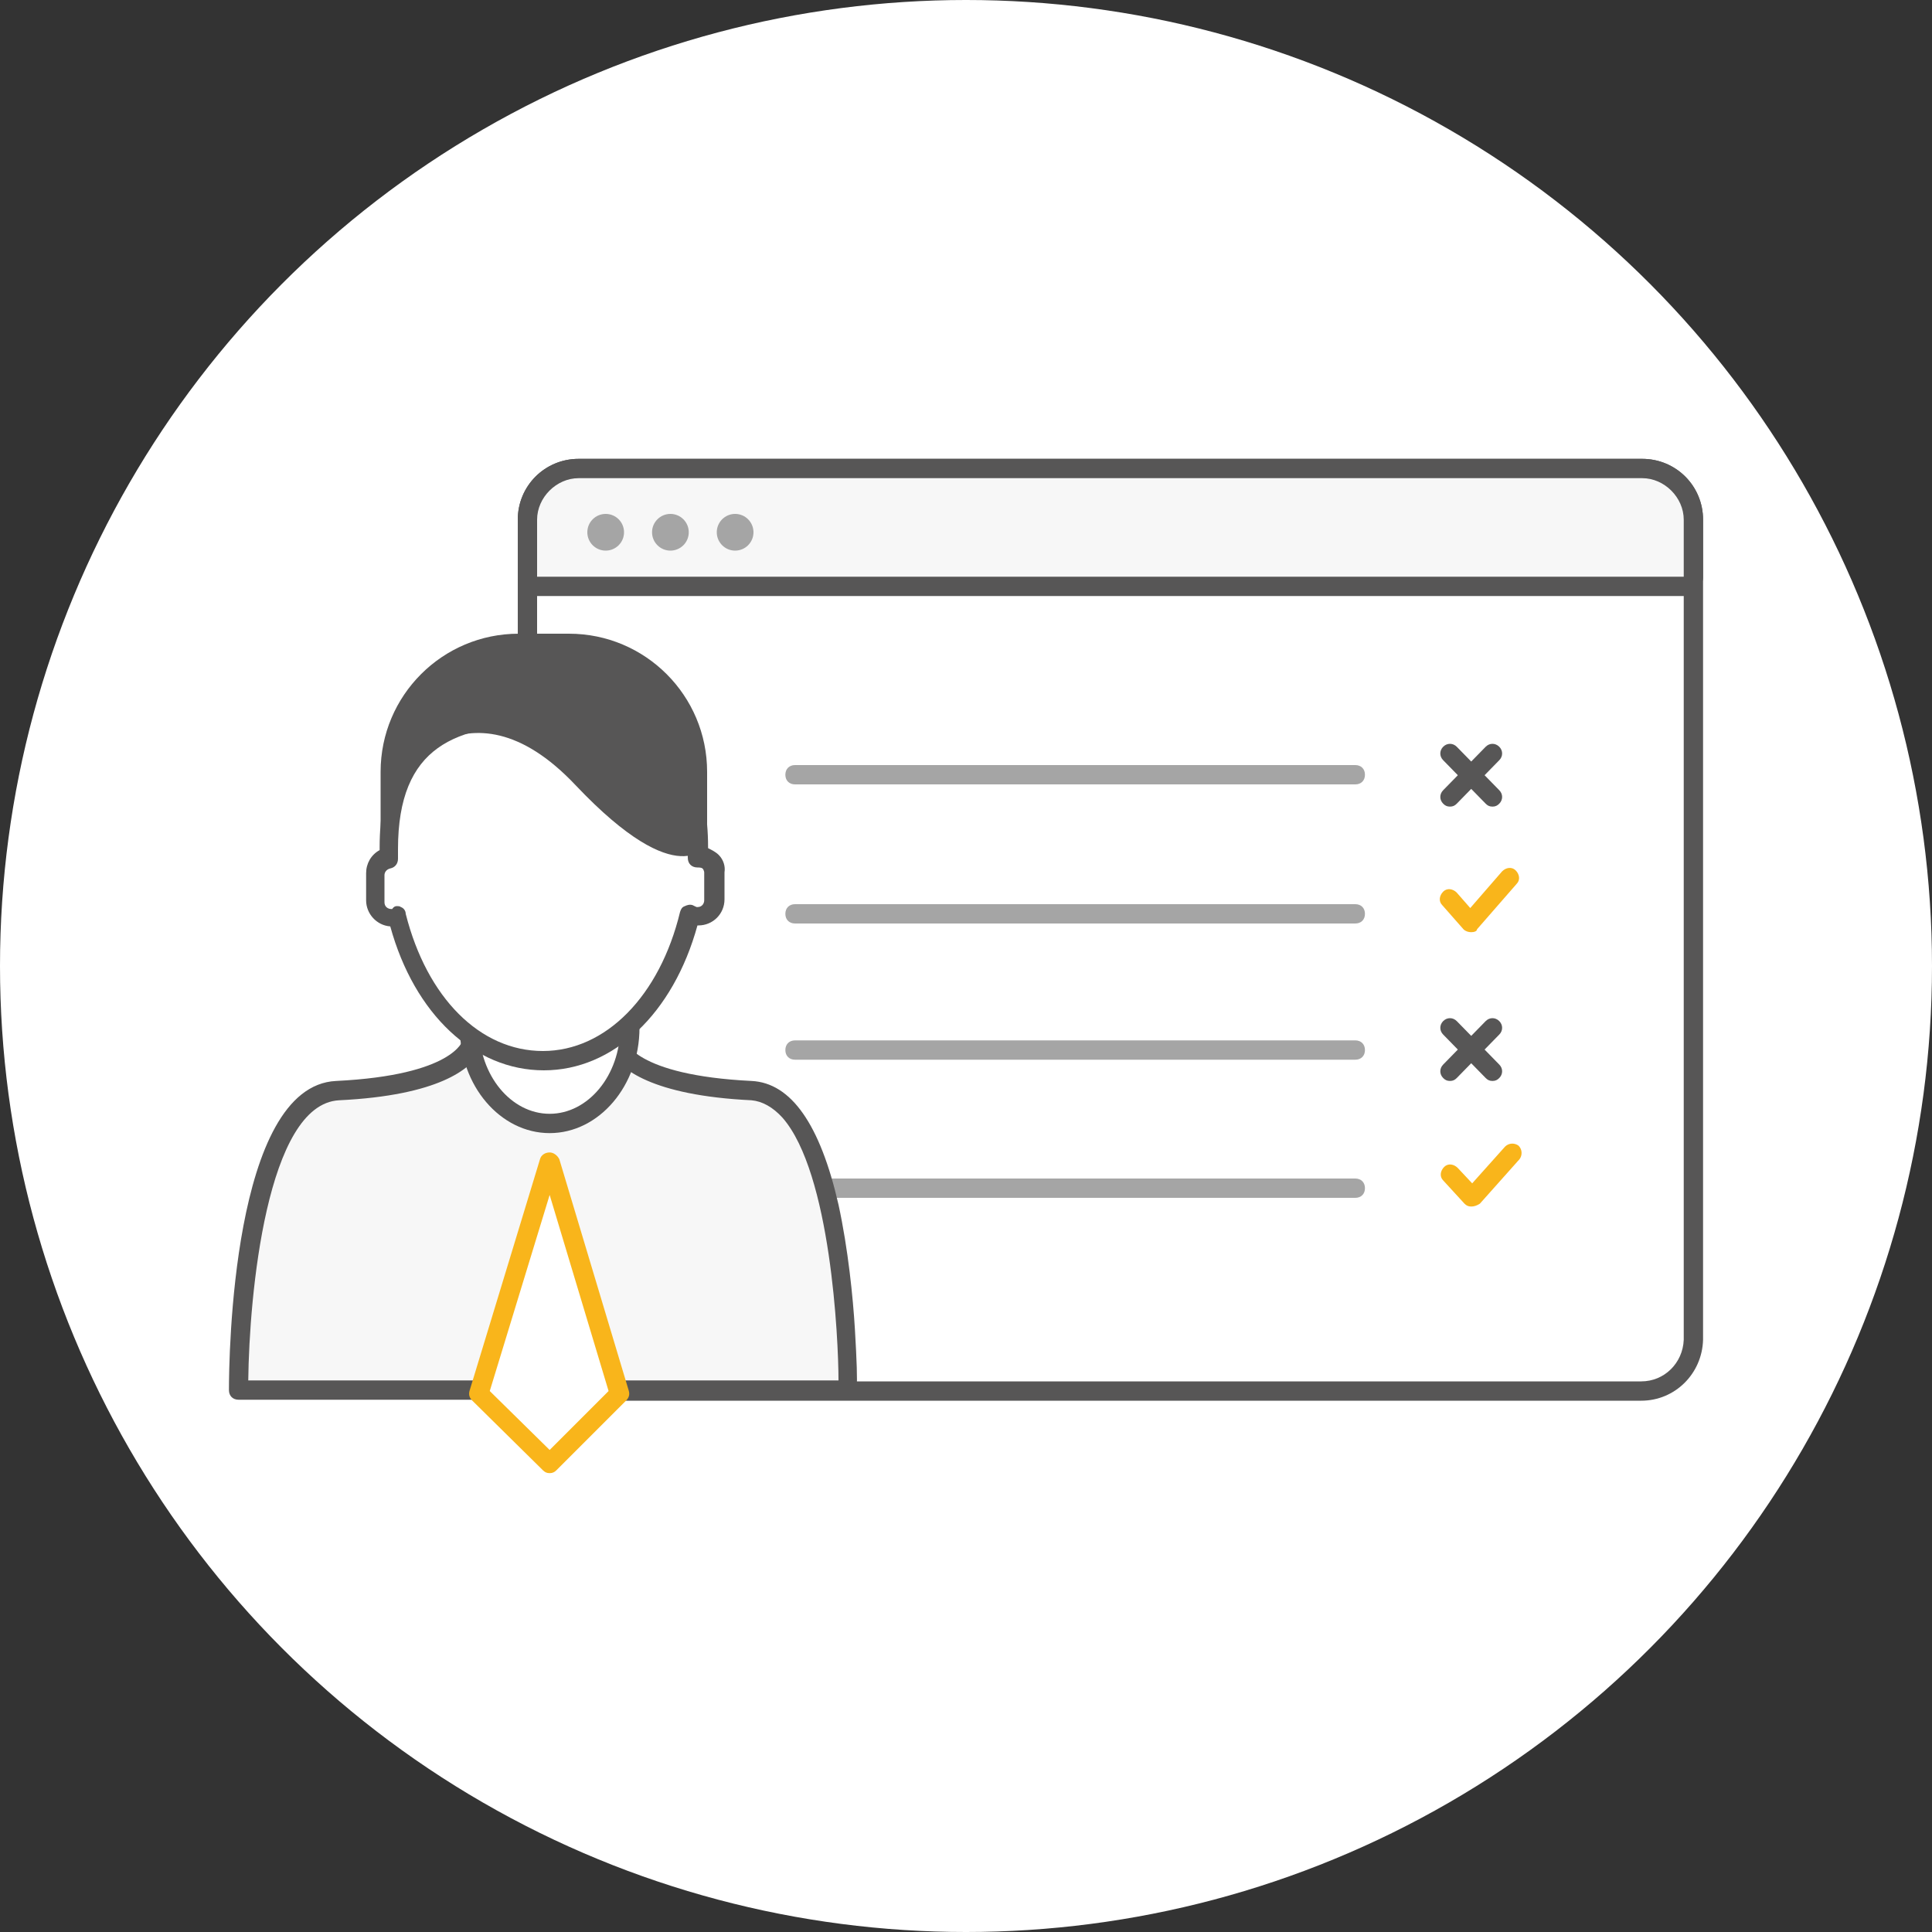 <?xml version="1.0" encoding="utf-8"?>
<!-- Generator: Adobe Illustrator 21.0.2, SVG Export Plug-In . SVG Version: 6.00 Build 0)  -->
<svg version="1.1" id="Layer_1" xmlns="http://www.w3.org/2000/svg" xmlns:xlink="http://www.w3.org/1999/xlink" x="0px" y="0px"
	 viewBox="0 0 200 200" style="enable-background:new 0 0 200 200;" xml:space="preserve">
<rect x="0" y="0" width="200" height="200" fill="#333333" stroke="none"/>
<style type="text/css">
	.st0{fill:#FFFFFF;}
	.st1{fill:#575656;}
	.st2{fill:#F7F7F7;}
	.st3{fill:#A5A5A5;}
	.st4{fill:#F9B51B;}
</style>
<g>
	<g>
		<circle class="st0" cx="100" cy="100" r="100"/>
	</g>
	<g>
		<g>
			<g>
				<path class="st0" d="M169.9,144h-110c-2.9,0-5.3-2.4-5.3-5.3V53.8c0-2.9,2.4-5.3,5.3-5.3H170c2.9,0,5.3,2.4,5.3,5.3v84.9
					C175.2,141.6,172.9,144,169.9,144z"/>
				<path class="st1" d="M169.9,145h-110c-3.5,0-6.3-2.8-6.3-6.3V53.8c0-3.5,2.8-6.3,6.3-6.3H170c3.5,0,6.3,2.8,6.3,6.3v84.9
					C176.2,142.2,173.4,145,169.9,145z M59.9,49.5c-2.3,0-4.3,2-4.3,4.3v84.9c0,2.3,2,4.3,4.3,4.3h110c2.4,0,4.3-1.9,4.4-4.3l0-84.9
					c0-2.3-2-4.3-4.3-4.3H59.9z"/>
			</g>
			<g>
				<path class="st2" d="M54.6,59.8v-6c0-2.9,2.4-5.3,5.3-5.3H170c2.9,0,5.3,2.4,5.3,5.3v6"/>
				<path class="st1" d="M175.3,60.8c-0.6,0-1-0.4-1-1v-6c0-2.3-2-4.3-4.3-4.3H59.9c-2.3,0-4.3,2-4.3,4.3v6c0,0.6-0.4,1-1,1
					s-1-0.4-1-1v-6c0-3.5,2.8-6.3,6.3-6.3H170c3.5,0,6.3,2.8,6.3,6.3v6C176.3,60.4,175.9,60.8,175.3,60.8z"/>
			</g>
			<g>
				<path class="st1" d="M175.2,61.7H54.6c-0.6,0-1-0.4-1-1s0.4-1,1-1h120.6c0.6,0,1,0.4,1,1S175.8,61.7,175.2,61.7z"/>
			</g>
			<g>
				<circle class="st3" cx="62.7" cy="55.1" r="1.9"/>
			</g>
			<g>
				<circle class="st3" cx="69.4" cy="55.1" r="1.9"/>
			</g>
			<g>
				<circle class="st3" cx="76.1" cy="55.1" r="1.9"/>
			</g>
		</g>
		<g>
			<g>
				<path class="st3" d="M140.3,81.2h-58c-0.6,0-1-0.4-1-1s0.4-1,1-1h58c0.6,0,1,0.4,1,1S140.9,81.2,140.3,81.2z"/>
			</g>
			<g>
				<g>
					<path class="st1" d="M154.5,83.5c-0.3,0-0.5-0.1-0.7-0.3l-4.4-4.5c-0.4-0.4-0.4-1,0-1.4c0.4-0.4,1-0.4,1.4,0l4.4,4.5
						c0.4,0.4,0.4,1,0,1.4C155,83.4,154.8,83.5,154.5,83.5z"/>
				</g>
				<g>
					<path class="st1" d="M150.1,83.5c-0.3,0-0.5-0.1-0.7-0.3c-0.4-0.4-0.4-1,0-1.4l4.4-4.5c0.4-0.4,1-0.4,1.4,0s0.4,1,0,1.4
						l-4.4,4.5C150.6,83.4,150.4,83.5,150.1,83.5z"/>
				</g>
			</g>
			<g>
				<path class="st3" d="M140.3,109.7h-58c-0.6,0-1-0.4-1-1s0.4-1,1-1h58c0.6,0,1,0.4,1,1S140.9,109.7,140.3,109.7z"/>
			</g>
			<g>
				<g>
					<path class="st1" d="M154.5,111.9c-0.3,0-0.5-0.1-0.7-0.3l-4.4-4.5c-0.4-0.4-0.4-1,0-1.4c0.4-0.4,1-0.4,1.4,0l4.4,4.5
						c0.4,0.4,0.4,1,0,1.4C155,111.8,154.8,111.9,154.5,111.9z"/>
				</g>
				<g>
					<path class="st1" d="M150.1,111.9c-0.3,0-0.5-0.1-0.7-0.3c-0.4-0.4-0.4-1,0-1.4l4.4-4.5c0.4-0.4,1-0.4,1.4,0
						c0.4,0.4,0.4,1,0,1.4l-4.4,4.5C150.6,111.8,150.4,111.9,150.1,111.9z"/>
				</g>
			</g>
			<g>
				<g>
					<path class="st3" d="M140.3,95.6h-58c-0.6,0-1-0.4-1-1s0.4-1,1-1h58c0.6,0,1,0.4,1,1S140.9,95.6,140.3,95.6z"/>
				</g>
				<g>
					<path class="st4" d="M152.3,96.5c-0.3,0-0.6-0.1-0.8-0.3l-2.2-2.5c-0.4-0.4-0.3-1,0.1-1.4c0.4-0.4,1-0.3,1.4,0.1l1.4,1.6
						l3.3-3.8c0.4-0.4,1-0.5,1.4-0.1c0.4,0.4,0.5,1,0.1,1.4l-4.1,4.7C152.9,96.4,152.6,96.5,152.3,96.5
						C152.3,96.5,152.3,96.5,152.3,96.5z"/>
				</g>
			</g>
			<g>
				<g>
					<path class="st3" d="M140.3,124h-58c-0.6,0-1-0.4-1-1s0.4-1,1-1h58c0.6,0,1,0.4,1,1S140.9,124,140.3,124z"/>
				</g>
				<g>
					<path class="st4" d="M152.3,124.9c-0.3,0-0.5-0.1-0.7-0.3l-2.2-2.4c-0.4-0.4-0.3-1,0.1-1.4s1-0.3,1.4,0.1l1.5,1.6l3.4-3.8
						c0.4-0.4,1-0.4,1.4-0.1c0.4,0.4,0.4,1,0.1,1.4l-4.1,4.6C152.9,124.8,152.6,124.9,152.3,124.9
						C152.3,124.9,152.3,124.9,152.3,124.9z"/>
				</g>
			</g>
		</g>
		<g>
			<g>
				<path class="st2" d="M77.8,112.9c-13.6-0.7-14-5.1-14-5.1l-7.5,2.1l-7.5-2.1c0,0-0.4,4.4-14,5.1c-10.1,0.5-10.1,31-10.1,31h31.2
					h0.7h31.2C87.9,144,87.9,113.5,77.8,112.9z"/>
				<path class="st1" d="M87.8,144.9H24.7c-0.6,0-1-0.4-1-1c0-3.2,0.3-31.5,11.1-32c12.2-0.6,13.1-4.2,13.1-4.2
					c0-0.3,0.2-0.5,0.4-0.7c0.2-0.2,0.5-0.2,0.8-0.1l7.2,2l7.2-2c0.3-0.1,0.6,0,0.8,0.1c0.2,0.2,0.4,0.4,0.4,0.7l0,0
					c0,0,0.9,3.6,13.1,4.2c0,0,0,0,0,0c4.1,0.2,7.1,4.5,9,12.8c1,4.6,1.5,9.6,1.7,12.9c0.4,6.8,0.2,6.9-0.3,7.2
					C88.1,144.9,88,144.9,87.8,144.9z M25.7,142.9h61.1c0-4.3-0.8-21.5-5.8-27.2c-1-1.1-2.1-1.7-3.2-1.8
					c-10.4-0.5-13.6-3.3-14.5-4.9l-6.6,1.9c-0.2,0-0.4,0-0.5,0l-6.6-1.9c-0.9,1.6-4.1,4.4-14.5,4.9
					C27.6,114.3,25.8,134.1,25.7,142.9z"/>
			</g>
			<g>
				<ellipse class="st0" cx="56.9" cy="106.4" rx="8.3" ry="9.9"/>
				<path class="st1" d="M56.9,117.3c-5.1,0-9.3-4.9-9.3-10.9c0-6,4.2-10.9,9.3-10.9c5.1,0,9.3,4.9,9.3,10.9
					C66.2,112.4,62,117.3,56.9,117.3z M56.9,97.5c-4,0-7.3,4-7.3,8.9s3.3,8.9,7.3,8.9c4,0,7.3-4,7.3-8.9S60.9,97.5,56.9,97.5z"/>
			</g>
			<g>
				<path class="st1" d="M58.9,99.4h-5.2c-7.9,0-14.3-6.4-14.3-14.3v-5.2c0-7.9,6.4-14.3,14.3-14.3h5.2c7.9,0,14.3,6.4,14.3,14.3
					v5.2C73.2,93,66.8,99.4,58.9,99.4z"/>
			</g>
			<g>
				<polygon class="st0" points="64.1,144.3 56.9,151.5 49.6,144.3 56.9,120.3 				"/>
				<path class="st4" d="M56.9,152.5c-0.3,0-0.5-0.1-0.7-0.3l-7.3-7.2c-0.3-0.3-0.4-0.6-0.3-1l7.3-24c0.1-0.4,0.5-0.7,1-0.7
					c0,0,0,0,0,0c0.4,0,0.8,0.3,1,0.7l7.2,24c0.1,0.4,0,0.7-0.3,1l-7.2,7.2C57.4,152.4,57.2,152.5,56.9,152.5z M50.7,144l6.2,6.1
					L63,144l-6.1-20.3L50.7,144z"/>
			</g>
			<g>
				<path class="st0" d="M72.3,88.6L72.3,88.6c0-0.3,0-0.6,0-0.9c0-11.6-6.7-13.9-16-13.9s-16,2.4-16,13.9c0,0.3,0,0.6,0,1
					c-0.8,0.2-1.4,0.9-1.4,1.7v2.8c0,1,0.8,1.7,1.7,1.7c0.2,0,0.3,0,0.5-0.1c2.1,8.4,7.8,15,15.2,15s13.1-6.7,15.2-15.2
					c0.3,0.1,0.5,0.2,0.8,0.2c1,0,1.7-0.8,1.7-1.7v-2.8C74.1,89.4,73.3,88.6,72.3,88.6z"/>
				<path class="st1" d="M56.3,110.8c-7.2,0-13.4-5.8-15.9-14.9c-1.4-0.1-2.5-1.3-2.5-2.7v-2.8c0-1,0.5-1.9,1.4-2.4v-0.3
					c0-13.1,8.6-14.9,17-14.9s17,1.8,17,14.9v0.1c0.4,0.2,0.8,0.4,1.1,0.7c0.5,0.5,0.7,1.2,0.6,1.8v2.8c0,1.5-1.2,2.7-2.7,2.7
					c0,0-0.1,0-0.1,0C69.7,104.9,63.5,110.8,56.3,110.8z M41.1,93.8c0.1,0,0.3,0,0.4,0.1c0.3,0.1,0.5,0.4,0.5,0.7
					c2.2,8.7,7.7,14.2,14.2,14.2c6.5,0,12.1-5.7,14.2-14.4c0.1-0.3,0.2-0.5,0.5-0.6c0.2-0.1,0.5-0.2,0.8-0.1l0.2,0.1
					c0.2,0.1,0.2,0.1,0.3,0.1c0.5,0,0.7-0.4,0.7-0.7v-2.8c0,0,0-0.1,0-0.1c0-0.1-0.1-0.3-0.1-0.3c-0.1-0.2-0.4-0.2-0.6-0.2
					c-0.6,0-1-0.4-1-1v-0.9c0-10.7-5.7-12.9-15-12.9c-9,0-15,2.2-15,12.9v1c0,0.5-0.3,0.9-0.8,1c-0.4,0.1-0.6,0.4-0.6,0.7v2.8
					c0,0.5,0.4,0.7,0.7,0.7l0.1,0C40.8,93.8,41,93.8,41.1,93.8z"/>
			</g>
			<g>
				<path class="st1" d="M40.4,81.3c0,0,7.7-12.2,19.2,0c10.8,11.4,13.6,6.1,13.6,6.1L71.5,76l-11.2-6.7c0,0-12.9-0.4-14.7,0
					s-6.1,10.6-6.1,10.6L40.4,81.3z"/>
			</g>
		</g>
	</g>
</g>
</svg>
